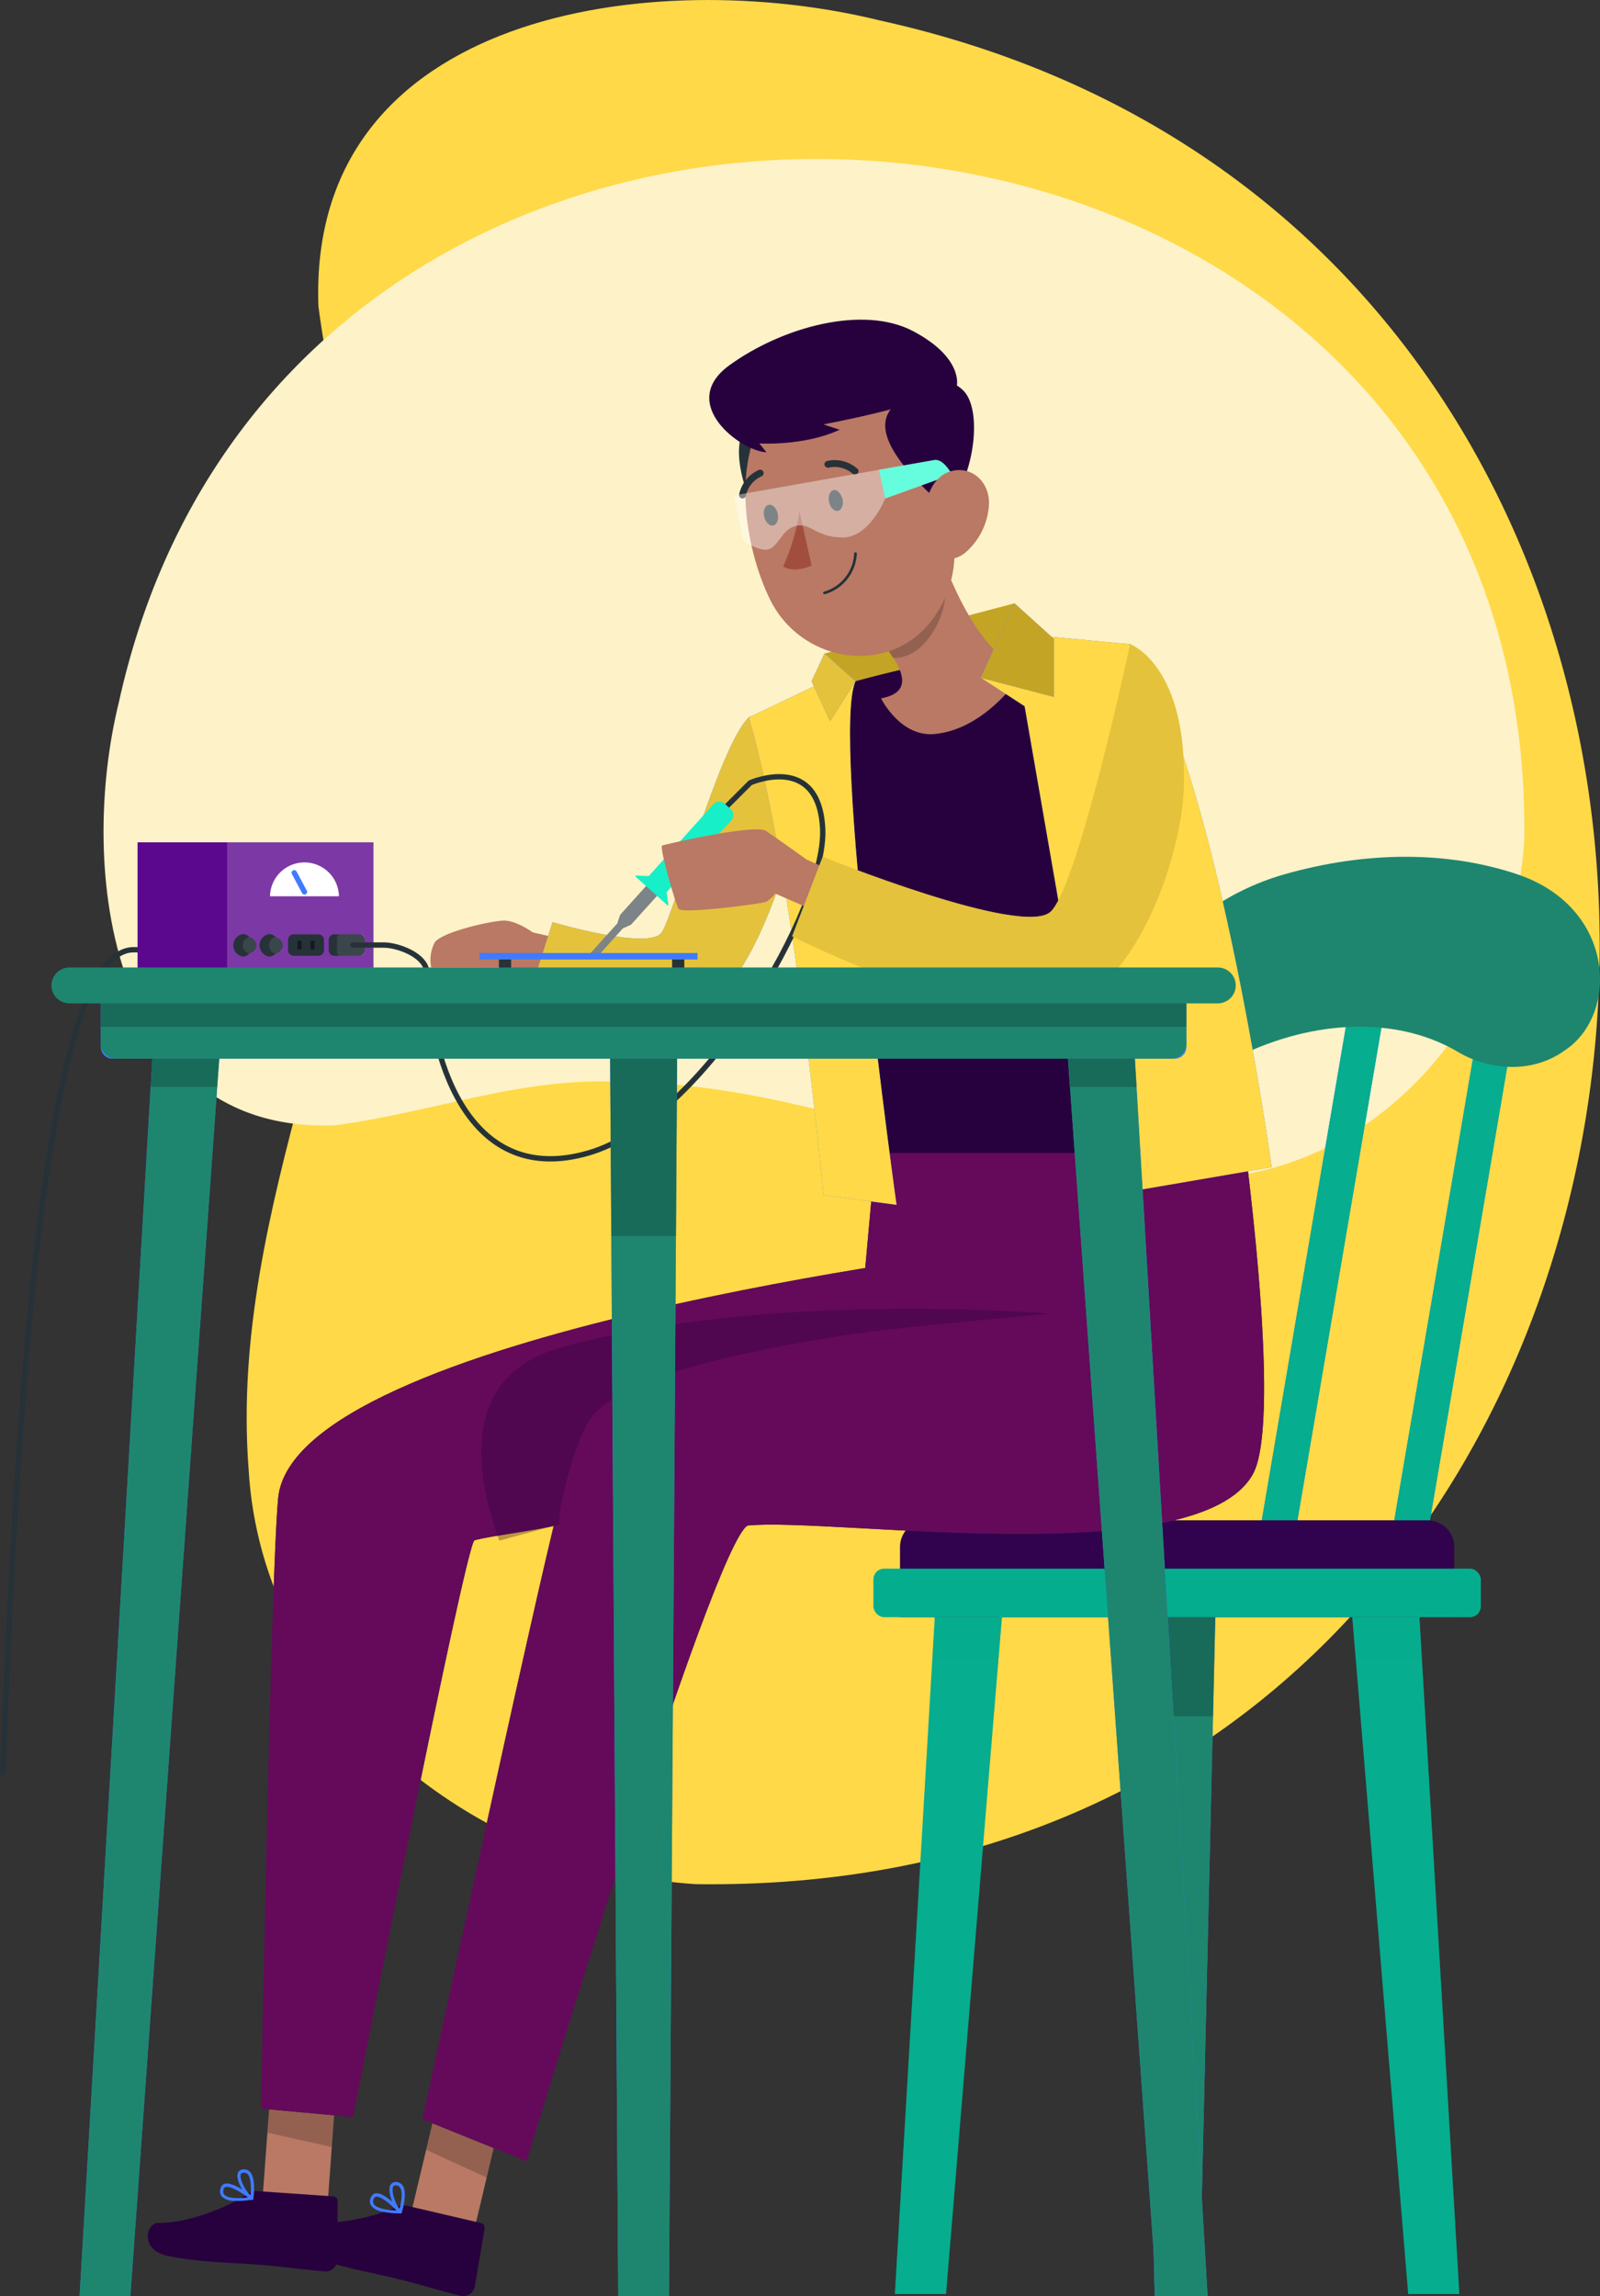 <svg xmlns="http://www.w3.org/2000/svg" width="299.449" height="429.669" viewBox="0 0 299.449 429.669">
  <rect x="0" y="0" width="299.449" height="429.669" fill="#333333" stroke="none"/>
  <g id="Grupo_946629" data-name="Grupo 946629" transform="translate(10.904)">
    <g id="Grupo_167836" data-name="Grupo 167836" transform="translate(8.473 0)">
      <path id="Trazado_156803" data-name="Trazado 156803" d="M352.579,169.252c-2.683,41.515-34.528,81.154-77.656,83.613-49.536,3.795-95-23.37-144.347-23.658C105.414,227.05,81.817,236.684,57.3,239.8c-55.381,2.033-63.819-63.048-53.49-105C47.366-62.964,355.595-36.057,352.579,169.252Z" transform="translate(280.017 0) rotate(90)" fill="#ffd947"/>
      <path id="Trazado_156804" data-name="Trazado 156804" d="M336.922,183.769c-2.023,31.31-26.04,61.2-58.566,63.058C241,249.69,206.707,229.2,169.494,228.986c-18.976-1.627-36.772,5.639-55.264,7.985C72.464,238.5,66.1,189.422,73.89,157.785,106.74,8.638,339.2,28.93,336.922,183.769Z" transform="translate(-71.019 -26.382)" fill="#fdf2c8"/>
    </g>
    <g id="Character" transform="translate(-10.385 59.819)">
      <g id="Grupo_55004" data-name="Grupo 55004">
        <path id="Trazado_104115" data-name="Trazado 104115" d="M262.167,254.377h-9.819c-17.032,0-21.9,87.9-24.474,154.115" transform="translate(-227.874 -136.472)" fill="none" stroke="#263238" stroke-linecap="round" stroke-linejoin="round" stroke-width="1"/>
        <g id="Grupo_54993" data-name="Grupo 54993" transform="translate(162.956 100.515)">
          <path id="Trazado_104116" data-name="Trazado 104116" d="M91.936,258.687h-6.68l-18.6,109.15h6.68Z" transform="translate(29.271 -234.617)" fill="#407bff"/>
          <path id="Trazado_104117" data-name="Trazado 104117" d="M107.936,258.687h-6.68l-18.6,109.15h6.68Z" transform="translate(-11.528 -234.617)" fill="#407bff"/>
          <path id="Trazado_104118" data-name="Trazado 104118" d="M123.936,258.687h-6.68l-18.6,109.15h6.68Z" transform="translate(-52.326 -234.617)" fill="#407bff"/>
          <path id="Trazado_104119" data-name="Trazado 104119" d="M91.936,258.687h-6.68l-18.6,109.15h6.68Z" transform="translate(29.271 -234.617)" fill="#06ad8f" style="isolation: isolate"/>
          <path id="Trazado_104120" data-name="Trazado 104120" d="M107.936,258.687h-6.68l-18.6,109.15h6.68Z" transform="translate(-11.528 -234.617)" fill="#06ad8f" style="isolation: isolate"/>
          <path id="Trazado_104121" data-name="Trazado 104121" d="M123.936,258.687h-6.68l-18.6,109.15h6.68Z" transform="translate(-52.326 -234.617)" fill="#fff" opacity="0.4" style="isolation: isolate"/>
          <path id="Trazado_104122" data-name="Trazado 104122" d="M118.06,330.933l-.558,24.132L114.96,464.224h-8.385l-2.526-109.159-.558-24.132Z" transform="translate(-53.942 -194.89)" fill="#407bff"/>
          <path id="Trazado_104123" data-name="Trazado 104123" d="M118.06,330.933l-.558,24.132L114.96,464.224h-8.385l-2.526-109.159-.558-24.132Z" transform="translate(-53.942 -194.89)" fill="#1e866f" style="isolation: isolate"/>
          <path id="Trazado_104124" data-name="Trazado 104124" d="M118.06,330.933l-.558,24.8H104.049l-.558-24.8Z" transform="translate(-53.942 -194.89)" opacity="0.2" style="isolation: isolate"/>
          <g id="Grupo_54991" data-name="Grupo 54991" transform="translate(4.008 137.593)">
            <g id="Grupo_54989" data-name="Grupo 54989" transform="translate(85.235)">
              <path id="Trazado_104125" data-name="Trazado 104125" d="M94.521,463.231l-7.746-131.2H74.113l10.844,131.2Z" transform="translate(-74.113 -331.878)" fill="#06ad8f"/>
              <path id="Trazado_104126" data-name="Trazado 104126" d="M84.939,463.287h9.572l-7.029-119.42-.7-11.934H74.122l.977,11.934Z" transform="translate(-74.117 -331.933)" fill="#06ad8f" opacity="0.4" style="isolation: isolate"/>
              <path id="Trazado_104127" data-name="Trazado 104127" d="M78.657,331.933l.977,12.4H92.017l-.7-12.4Z" transform="translate(-78.652 -331.933)" fill="#06ad8f" opacity="0.2" style="isolation: isolate"/>
            </g>
            <g id="Grupo_54990" data-name="Grupo 54990" transform="translate(0)">
              <path id="Trazado_104128" data-name="Trazado 104128" d="M138.67,463.231l10.845-131.2H136.853l-7.746,131.2Z" transform="translate(-129.107 -331.878)" fill="#06ad8f"/>
              <path id="Trazado_104129" data-name="Trazado 104129" d="M138.683,463.287l9.84-119.42.977-11.934H136.837l-.7,11.934-7.029,119.42Z" transform="translate(-129.096 -331.933)" fill="#06ad8f" opacity="0.4" style="isolation: isolate"/>
              <path id="Trazado_104130" data-name="Trazado 104130" d="M142.47,331.933l-.977,12.4H129.11l.7-12.4Z" transform="translate(-122.067 -331.933)" fill="#06ad8f" opacity="0.2" style="isolation: isolate"/>
            </g>
          </g>
          <path id="Rectángulo_7480" data-name="Rectángulo 7480" d="M5,0H98.72a5,5,0,0,1,5,5V18.117a0,0,0,0,1,0,0H0a0,0,0,0,1,0,0V5A5,5,0,0,1,5,0Z" transform="translate(4.969 124.161)" fill="#31024e"/>
          <g id="Grupo_54992" data-name="Grupo 54992" transform="translate(0 133.219)">
            <rect id="Rectángulo_7481" data-name="Rectángulo 7481" width="113.659" height="9.059" rx="2.011" transform="translate(0 0)" fill="#06ad8f"/>
            <rect id="Rectángulo_7482" data-name="Rectángulo 7482" width="113.659" height="9.059" rx="2.011" transform="translate(0 0)" fill="#06ad8f" opacity="0.6" style="isolation: isolate"/>
          </g>
          <path id="Trazado_104131" data-name="Trazado 104131" d="M118.4,279.831c-10.753-6.508-25.682-6.508-39.95,0-7.212,3.162-15.744,4.059-19.521-.5h0c-6.432-6.7,4.856-26.557,26.522-32.844,15.505-4.445,30.854-4.445,43.958,0,18.27,6.286,18.831,26.142,8.78,32.844h0C131.945,283.89,123.909,282.992,118.4,279.831Z" transform="translate(-8.736 -243.157)" fill="#1e866f"/>
        </g>
        <g id="_Group_" data-name="&lt;Group&gt;" transform="translate(25.224)">
          <path id="Trazado_104132" data-name="Trazado 104132" d="M209.584,255.916l-12.5-2.844s-3.066-2.215-5.364-2.215-11.8,2.147-13.03,4.14a6.992,6.992,0,0,0-.614,4.643h14.409l12.57,3.352Z" transform="translate(-123.101 -138.407)" fill="#b97964"/>
          <path id="Trazado_104133" data-name="Trazado 104133" d="M194.475,226.33c-5.476,5.057-13.943,36.771-16.3,40.229s-20.445-1.917-20.445-1.917l-3.679,11.524s22.8,10.367,33.013,3.665,16.488-33.689,16.488-33.689Z" transform="translate(-80.065 -151.895)" fill="#407bff"/>
          <path id="Trazado_104134" data-name="Trazado 104134" d="M194.475,226.33c-5.476,5.057-13.943,36.771-16.3,40.229s-20.445-1.917-20.445-1.917l-3.679,11.524s22.8,10.367,33.013,3.665,16.488-33.689,16.488-33.689Z" transform="translate(-80.065 -151.895)" fill="#e5c23b" style="isolation: isolate"/>
          <path id="Trazado_104135" data-name="Trazado 104135" d="M157.209,212.552l-35.56,9.4,17.78,25.6H166.8Z" transform="translate(6.909 -159.471)" fill="#c4a424"/>
          <path id="Trazado_104136" data-name="Trazado 104136" d="M221.529,419l-12.017-3.3,2.152-29.32,12,3.31Z" transform="translate(-186.133 -63.884)" fill="#b97964"/>
          <path id="Trazado_104137" data-name="Trazado 104137" d="M230.292,404.27l13.943.967a.886.886,0,0,1,.862.905l0,.014-.085,11.09a2.2,2.2,0,0,1-2.322,2.044c-4.86-.417-7.159-.857-13.292-1.331-3.765-.271-11.231-.451-16.319-1.632s-3.785-6.178-1.527-6.127c5.358.1,12.861-2.857,16.553-5.363A3.494,3.494,0,0,1,230.292,404.27Z" transform="translate(-207.642 -54.052)" fill="#27013e"/>
          <path id="Trazado_104138" data-name="Trazado 104138" d="M222.4,406.585a15.234,15.234,0,0,0,3.348-.217.262.262,0,0,0,.236-.2.322.322,0,0,0-.091-.305c-.378-.305-3.732-2.946-5.3-2.466a1.1,1.1,0,0,0-.725.778,1.547,1.547,0,0,0,.243,1.64A3.33,3.33,0,0,0,222.4,406.585ZM220.761,404c.834-.262,2.829.922,4.208,1.939-2.252.284-3.879.1-4.426-.511a1.067,1.067,0,0,1-.135-1.046.526.526,0,0,1,.353-.381Z" transform="translate(-204.303 -54.559)" fill="#407bff"/>
          <path id="Trazado_104139" data-name="Trazado 104139" d="M222.35,407.312a.176.176,0,0,0,.121.026.329.329,0,0,0,.175-.217c.008-.108.544-3.7-.615-5.006a1.55,1.55,0,0,0-1.209-.487,1.114,1.114,0,0,0-1.113.8c-.372,1.33,1.3,4.061,2.483,4.876A.188.188,0,0,0,222.35,407.312Zm-1.364-5.06a.839.839,0,0,1,.6.305c.7.774.649,2.824.536,3.99-1.006-.983-2.05-3.021-1.855-3.914.037-.167.16-.361.577-.381Z" transform="translate(-200.97 -55.5)" fill="#407bff"/>
          <path id="Trazado_104140" data-name="Trazado 104140" d="M222.741,389.684l-12-3.295-1.227,16.76,12.066,2.686Z" transform="translate(-185.212 -63.879)" opacity="0.2" style="isolation: isolate"/>
          <path id="Trazado_104141" data-name="Trazado 104141" d="M189.068,417.294l11.342,5.172,2.892-12.184,3.874-16.4-11.311-5.187-3.889,16.384Z" transform="translate(-137.962 -62.611)" fill="#b97964"/>
          <path id="Trazado_104142" data-name="Trazado 104142" d="M189.068,405.079l11.326,5.2,3.874-16.4-11.311-5.187Z" transform="translate(-135.054 -62.611)" opacity="0.2" style="isolation: isolate"/>
          <path id="Trazado_104143" data-name="Trazado 104143" d="M213.664,406.092l13.61,3.176a.883.883,0,0,1,.707,1.031l0,.014-1.854,10.933a2.2,2.2,0,0,1-2.618,1.649c-4.73-1.186-6.93-1.987-12.907-3.433-3.673-.866-11.017-2.233-15.851-4.211s-2.753-6.7-.532-6.291c5.274.95,13.152-.772,17.2-2.656A3.486,3.486,0,0,1,213.664,406.092Z" transform="translate(-163.025 -53.097)" fill="#27013e"/>
          <path id="Trazado_104144" data-name="Trazado 104144" d="M204.166,407.964a15.3,15.3,0,0,0,3.34.321.264.264,0,0,0,.264-.163.321.321,0,0,0-.04-.316c-.324-.361-3.216-3.5-4.839-3.278a1.1,1.1,0,0,0-.84.651,1.552,1.552,0,0,0-.022,1.658A3.329,3.329,0,0,0,204.166,407.964Zm-1.206-2.808c.865-.126,2.644,1.361,3.844,2.585-2.267-.079-3.844-.519-4.287-1.21a1.069,1.069,0,0,1,.033-1.054.525.525,0,0,1,.411-.321Z" transform="translate(-158.312 -53.911)" fill="#407bff"/>
          <path id="Trazado_104145" data-name="Trazado 104145" d="M203.432,409.027a.168.168,0,0,0,.116.045.321.321,0,0,0,.206-.184c.025-.107,1.127-3.571.191-5.04a1.548,1.548,0,0,0-1.116-.674,1.117,1.117,0,0,0-1.228.615c-.578,1.254.635,4.216,1.675,5.211A.184.184,0,0,0,203.432,409.027Zm-.541-5.212a.842.842,0,0,1,.544.4c.57.876.191,2.892-.107,4.025-.837-1.132-1.542-3.309-1.207-4.16.064-.158.215-.332.629-.285Z" transform="translate(-154.302 -54.662)" fill="#407bff"/>
          <g id="Grupo_54994" data-name="Grupo 54994" transform="translate(53.308 147.662)">
            <path id="Trazado_104146" data-name="Trazado 104146" d="M179.6,314.093l3.661-40.517,67.651,1.59s8.01,56.455,2.188,66.825c-10.392,18.514-78.59,8-94.537,9.578-6.51,3.472-41.367,118.976-41.367,118.976L97.687,462.67s20.987-97.485,25.767-115.845C130.1,321.291,157.193,321.736,179.6,314.093Z" transform="translate(-97.687 -273.576)" fill="#263238"/>
            <path id="Trazado_104147" data-name="Trazado 104147" d="M179.6,314.093l3.661-40.517,67.651,1.59s8.01,56.455,2.188,66.825c-10.392,18.514-78.59,8-94.537,9.578-6.51,3.472-41.367,118.976-41.367,118.976L97.687,462.67s20.987-97.485,25.767-115.845C130.1,321.291,157.193,321.736,179.6,314.093Z" transform="translate(-97.687 -273.576)" fill="#650a5a" style="isolation: isolate"/>
          </g>
          <g id="Grupo_54995" data-name="Grupo 54995" transform="translate(23.112 173.877)">
            <path id="Trazado_104148" data-name="Trazado 104148" d="M111.29,451.377,128.5,452.97s21.108-107.488,22.743-107.943c2.943-.837,11.5-1.8,16.091-3,31.94-8.311,110.6-23.594,110.6-23.594l-29-27.946S117.42,306.277,114.494,337.14C113.094,351.982,111.29,451.377,111.29,451.377Z" transform="translate(-111.29 -290.49)" fill="#263238"/>
            <path id="Trazado_104149" data-name="Trazado 104149" d="M111.29,451.377,128.5,452.97s21.108-107.488,22.743-107.943c2.943-.837,11.5-1.8,16.091-3,31.94-8.311,110.6-23.594,110.6-23.594l-29-27.946S117.42,306.277,114.494,337.14C113.094,351.982,111.29,451.377,111.29,451.377Z" transform="translate(-111.29 -290.49)" fill="#650a5a" style="isolation: isolate"/>
          </g>
          <path id="Trazado_104150" data-name="Trazado 104150" d="M126.857,341.124c2.943-.837,6.851-1.875,11.443-3.072-1.271.668,2.427-16.068,6.108-20.4,7.314-8.627,36.7-13.287,47.238-14.98,8.811-1.409,38.382-4.021,38.382-4.021s-52.2-4.509-91.54,6.288C119.041,310.292,122.5,329.274,126.857,341.124Z" transform="translate(-59.142 -112.636)" fill="#27013e" opacity="0.32" style="isolation: isolate"/>
          <path id="Trazado_104151" data-name="Trazado 104151" d="M121.967,312.751c-3.965-22.692-10.617-53.078-22.935-81.5a144.147,144.147,0,0,1,19.955-6.773,267.608,267.608,0,0,1,30.207-6.339,135.661,135.661,0,0,1,21.2-.586s15.253,28.484,22.985,95.2Z" transform="translate(15.379 -156.816)" fill="#27013e"/>
          <g id="Grupo_54996" data-name="Grupo 54996" transform="translate(138.031 35.858)">
            <path id="Trazado_104152" data-name="Trazado 104152" d="M136.314,201.44c2.7,9.749,9.109,26.883,18.284,29.7,0,0-6.758,11.057-16.871,11.984-6.437.59-10-6.677-10-6.677,6.565-1.224,4.056-6.034-1.121-12.071Z" transform="translate(-126.607 -201.44)" fill="#b97964"/>
            <path id="Trazado_104153" data-name="Trazado 104153" d="M141.936,207.475,136.2,221.054a32.579,32.579,0,0,1,3.3,4.472c6.449.485,11.08-9.74,9.5-13.9C148.432,209.913,143.087,208.867,141.936,207.475Z" transform="translate(-136.181 -198.121)" opacity="0.2" style="isolation: isolate"/>
          </g>
          <g id="Grupo_54998" data-name="Grupo 54998" transform="translate(106.999)">
            <path id="Trazado_104154" data-name="Trazado 104154" d="M163.253,192.276c6.152,2.545,4.977,9.258-5.22,21.488-6.285-5.4-9.688-17.715-6.4-21.669S157.893,190.079,163.253,192.276Z" transform="translate(-144.799 -171.975)" fill="#263238"/>
            <path id="Trazado_104155" data-name="Trazado 104155" d="M172.022,200.35c2.14,13.307,4.059,20.978-1.043,29.2-7.692,12.367-25.243,10-31.32-2.4-5.443-11.144-8.044-31.038,3.628-39.136a18.382,18.382,0,0,1,28.735,12.333Z" transform="translate(-128.288 -174.796)" fill="#b97964"/>
            <path id="Trazado_104156" data-name="Trazado 104156" d="M151.142,200.547c.239,1.068-.136,2.063-.834,2.216s-1.446-.576-1.686-1.644.122-2.057.815-2.223S150.834,199.511,151.142,200.547Z" transform="translate(-126.199 -166.993)" fill="#263238"/>
            <path id="Trazado_104157" data-name="Trazado 104157" d="M159,202.317c.239,1.068-.136,2.063-.835,2.215s-1.46-.569-1.7-1.652.136-2.061.834-2.215S158.757,201.249,159,202.317Z" transform="translate(-146.191 -166.019)" fill="#263238"/>
            <path id="Trazado_104158" data-name="Trazado 104158" d="M155.388,201.474a39.1,39.1,0,0,1-3.055,10.285c2.326,1.33,5.325-.2,5.325-.2Z" transform="translate(-138.508 -165.563)" fill="#a24e3f"/>
            <path id="Trazado_104159" data-name="Trazado 104159" d="M152.505,197.959a.632.632,0,0,0,.38-.175.651.651,0,0,0-.064-.911,6.351,6.351,0,0,0-5.691-1.441.62.62,0,0,0-.446.755l.014.043a.667.667,0,0,0,.8.432h0a5.066,5.066,0,0,1,4.479,1.186A.666.666,0,0,0,152.505,197.959Z" transform="translate(-125.105 -168.979)" fill="#263238"/>
            <path id="Trazado_104160" data-name="Trazado 104160" d="M158.9,201.789a.667.667,0,0,0,.493-.485,5.116,5.116,0,0,1,2.894-3.631.646.646,0,0,0-.428-1.22,6.417,6.417,0,0,0-3.712,4.558.634.634,0,0,0,.467.767l.011,0A.749.749,0,0,0,158.9,201.789Z" transform="translate(-152.546 -168.342)" fill="#263238"/>
            <path id="Trazado_104161" data-name="Trazado 104161" d="M135.679,189.351c-5.663,3.481-3.425,9.926,8.591,20.361,5.344-6.341,6.744-19.053,2.847-22.405S140.628,186.319,135.679,189.351Z" transform="translate(-99.785 -174.253)" fill="#27013e"/>
            <path id="Trazado_104162" data-name="Trazado 104162" d="M181.1,190.621s1.193-5.211-8.179-10.161-24.53-.766-34.384,6.369,2.134,16.1,6.923,16.292l-1.338-1.657s8.342.546,15.031-2.559L156.1,197.9S175.175,194.414,181.1,190.621Z" transform="translate(-134.757 -178.304)" fill="#27013e"/>
            <g id="Grupo_54997" data-name="Grupo 54997" transform="translate(4.586 26.256)">
              <path id="Trazado_104163" data-name="Trazado 104163" d="M134.5,201.887l1.751,8.431s3.5,2.5,5.192,1.472c1.7-1.007,2.34-3.844,4.96-4.262,2.619-.434,3.5,2.216,8.524,2.216s7.92-7.3,7.92-7.3l11.206-4.03,1.8,4,.852-1.55s-2.185-6.045-4.7-5.6l-10.322,1.813Z" transform="translate(-134.5 -195.245)" fill="#fff" opacity="0.4" style="isolation: isolate"/>
              <path id="Trazado_104164" data-name="Trazado 104164" d="M134.5,197.082l1.147,5.316a.057.057,0,0,0,.015.046l11.206-4.03,1.8,4,.852-1.55s-2.185-6.045-4.7-5.6Z" transform="translate(-107.315 -195.245)" fill="#66fdde"/>
            </g>
            <path id="Trazado_104165" data-name="Trazado 104165" d="M143.013,202.966a12.822,12.822,0,0,1-4.267,8.814c-3.38,2.951-6.995.391-7.675-3.8-.611-3.783.422-9.882,4.586-11.217S143.239,198.812,143.013,202.966Z" transform="translate(-90.669 -168.318)" fill="#b97964"/>
            <path id="Trazado_104166" data-name="Trazado 104166" d="M152.839,206.55a8.039,8.039,0,0,1-5.807,7.357" transform="translate(-125.473 -162.772)" fill="none" stroke="#263238" stroke-linecap="round" stroke-linejoin="round" stroke-width="0.5"/>
          </g>
          <path id="Trazado_104167" data-name="Trazado 104167" d="M162.032,223.8c-4.583,9.992,7.68,97.978,7.68,97.978l-13.676-1.84s-5.724-61.621-13.958-89.365l14.147-6.773v-5.183Z" transform="translate(-27.666 -156.137)" fill="#407bff"/>
          <path id="Trazado_104168" data-name="Trazado 104168" d="M103.074,212.552,96.78,226.478l8.2,5.33,15.877,91.464,30.352-5.212s-10.95-78.9-26.475-97.851l-17.672-1.671Z" transform="translate(61.045 -159.471)" fill="#407bff"/>
          <path id="Trazado_104169" data-name="Trazado 104169" d="M162.032,223.8c-4.583,9.992,7.68,97.978,7.68,97.978l-13.676-1.84s-5.724-61.621-13.958-89.365l14.147-6.773v-5.183Z" transform="translate(-27.666 -156.137)" fill="#ffd947" style="isolation: isolate"/>
          <path id="Trazado_104170" data-name="Trazado 104170" d="M103.074,212.552,96.78,226.478l8.2,5.33,15.877,91.464,30.352-5.212s-10.95-78.9-26.475-97.851l-17.672-1.671Z" transform="translate(61.045 -159.471)" fill="#ffd947" opacity="0.998" style="isolation: isolate"/>
          <path id="Trazado_104171" data-name="Trazado 104171" d="M123.088,226.478l13.652,3.572V219.2l-7.358-6.644Z" transform="translate(34.737 -159.471)" fill="#407bff"/>
          <path id="Trazado_104172" data-name="Trazado 104172" d="M155.248,223.8l-4.744,7.475-3.472-7.475,2.41-5.183Z" transform="translate(-20.883 -156.136)" fill="#407bff"/>
          <path id="Trazado_104173" data-name="Trazado 104173" d="M123.088,226.478l13.652,3.572V219.2l-7.358-6.644Z" transform="translate(34.737 -159.471)" fill="#c4a424" style="isolation: isolate"/>
          <path id="Trazado_104174" data-name="Trazado 104174" d="M155.248,223.8l-4.744,7.475-3.472-7.475,2.41-5.183Z" transform="translate(-20.883 -156.136)" fill="#e5c23b" style="isolation: isolate"/>
          <rect id="Rectángulo_7483" data-name="Rectángulo 7483" width="2.285" height="2.98" transform="translate(100.045 119.127)" fill="#263238"/>
          <rect id="Rectángulo_7484" data-name="Rectángulo 7484" width="2.285" height="2.98" transform="translate(67.632 119.127)" fill="#263238"/>
          <path id="Trazado_104200" data-name="Trazado 104200" d="M44.146,0H0V23.941H44.146Z" transform="translate(0 97.805)" fill="#5b088e"/>
          <rect id="Rectángulo_7486" data-name="Rectángulo 7486" width="27.387" height="23.941" transform="translate(16.759 97.805)" fill="#fff" opacity="0.2" style="isolation: isolate"/>
          <path id="Trazado_104175" data-name="Trazado 104175" d="M209.409,250.144a6.451,6.451,0,0,1,12.9,0Z" transform="translate(-184.618 -142.241)" fill="#fff"/>
          <line id="Línea_179" data-name="Línea 179" x1="1.91" y1="3.577" transform="translate(29.329 103.508)" fill="none" stroke="#407bff" stroke-linecap="round" stroke-linejoin="round" stroke-width="1"/>
          <path id="Trazado_104176" data-name="Trazado 104176" d="M207.336,252.514h4.654a1.035,1.035,0,0,1,1.035,1.034V255.5a1.035,1.035,0,0,1-1.035,1.035h-4.654A1.035,1.035,0,0,1,206.3,255.5v-1.954A1.035,1.035,0,0,1,207.336,252.514Z" transform="translate(-170.522 -137.496)" fill="#263238"/>
          <rect id="Rectángulo_7487" data-name="Rectángulo 7487" width="5.173" height="4.024" rx="0.668" transform="translate(37.33 115.017)" fill="#fff" opacity="0.1" style="isolation: isolate"/>
          <path id="Trazado_104177" data-name="Trazado 104177" d="M212.247,252.514H216.9a1.034,1.034,0,0,1,1.034,1.034V255.5a1.034,1.034,0,0,1-1.034,1.035h-4.654a1.034,1.034,0,0,1-1.034-1.035v-1.954A1.034,1.034,0,0,1,212.247,252.514Z" transform="translate(-183.043 -137.496)" fill="#263238"/>
          <g id="Grupo_54999" data-name="Grupo 54999" transform="translate(29.95 116.225)">
            <rect id="Rectángulo_7488" data-name="Rectángulo 7488" width="0.728" height="1.609" transform="translate(2.433)" opacity="0.5" style="isolation: isolate"/>
            <rect id="Rectángulo_7489" data-name="Rectángulo 7489" width="0.728" height="1.609" transform="translate(0)" opacity="0.5" style="isolation: isolate"/>
          </g>
          <g id="Grupo_55000" data-name="Grupo 55000" transform="translate(17.922 114.97)">
            <path id="Trazado_104178" data-name="Trazado 104178" d="M217.977,252.483a1.649,1.649,0,0,1,1.246.6c.011,0,.022-.008.034-.008a1.536,1.536,0,0,1,0,3.029c-.012,0-.023-.008-.034-.008a1.654,1.654,0,0,1-1.246.6,2.138,2.138,0,0,1,0-4.216Z" transform="translate(-211.291 -252.483)" fill="#263238"/>
            <path id="Trazado_104179" data-name="Trazado 104179" d="M221.143,252.483a1.646,1.646,0,0,1,1.245.6c.012,0,.022-.008.036-.008a1.536,1.536,0,0,1,0,3.029c-.014,0-.023-.008-.036-.008a1.653,1.653,0,0,1-1.245.6,2.138,2.138,0,0,1,0-4.216Z" transform="translate(-219.361 -252.483)" fill="#263238"/>
          </g>
          <ellipse id="Elipse_4236" data-name="Elipse 4236" cx="1.28" cy="1.514" rx="1.28" ry="1.514" transform="translate(24.609 115.563)" fill="#fff" opacity="0.1" style="isolation: isolate"/>
          <g id="Grupo_55001" data-name="Grupo 55001" transform="translate(19.704 115.563)" opacity="0.1" style="isolation: isolate">
            <ellipse id="Elipse_4237" data-name="Elipse 4237" cx="1.28" cy="1.514" rx="1.28" ry="1.514" transform="translate(0)" fill="#fff"/>
          </g>
          <path id="Trazado_104180" data-name="Trazado 104180" d="M219.311,240.659l6.04-6.042s12.923-5.742,13.559,8.72-22.052,54.22-43.819,60.554-29.507-16.048-30.235-33.675c-.141-3.411-5.6-5.231-8.047-5.231h-5.825" transform="translate(-110.681 -147.956)" fill="none" stroke="#263238" stroke-linecap="round" stroke-linejoin="round" stroke-width="1"/>
          <g id="Grupo_55002" data-name="Grupo 55002" transform="translate(84.544 90.177)">
            <path id="Trazado_104181" data-name="Trazado 104181" d="M184.924,240.067l2.026,1.825-14.1,15.656-1.544.7-5.254,5.835-1.013-.912,5.254-5.835.53-1.608Z" transform="translate(-165.041 -234.518)" fill="#263238"/>
            <path id="Trazado_104182" data-name="Trazado 104182" d="M184.924,240.067l2.026,1.825-14.1,15.656-1.544.7-5.254,5.835-1.013-.912,5.254-5.835.53-1.608Z" transform="translate(-165.041 -234.518)" fill="#fff" opacity="0.4" style="isolation: isolate"/>
            <path id="Trazado_104183" data-name="Trazado 104183" d="M164.309,250.43l12.12-13.459a1.461,1.461,0,0,1,2.064-.108l1.169,1.052a1.463,1.463,0,0,1,.108,2.064l-12.12,13.459.339,2.392-.118.132-6.1-5.49.119-.13Z" transform="translate(-153.176 -236.487)" fill="#17efc8"/>
          </g>
          <path id="Trazado_104184" data-name="Trazado 104184" d="M186.116,253.22l-17.128-7.734s-5.56-3.988-7.6-5.352-18.8,2.52-19.416,2.725,2.453,10.832,3.066,11.854,15.533-.966,16.35-1.3a5.618,5.618,0,0,0,1.723-1.561l16.7,7.277Z" transform="translate(-43.778 -144.463)" fill="#b97964"/>
          <g id="Grupo_55003" data-name="Grupo 55003" transform="translate(122.518 60.737)">
            <path id="Trazado_104185" data-name="Trazado 104185" d="M170.623,217.492s-9.654,45.17-14.89,50.051-42.658-10.273-42.658-10.273l-5.71,14.879s32.45,16.311,48.368,13.965,24.436-29.281,24.9-41.282C181.55,221.437,170.623,217.492,170.623,217.492Z" transform="translate(-107.366 -217.492)" fill="#e5c23b"/>
            <path id="Trazado_104186" data-name="Trazado 104186" d="M170.623,217.492s-9.654,45.17-14.89,50.051-42.658-10.273-42.658-10.273l-5.71,14.879s32.45,16.311,48.368,13.965,24.436-29.281,24.9-41.282C181.55,221.437,170.623,217.492,170.623,217.492Z" transform="translate(-107.366 -217.492)" fill="#e5c23b" opacity="0.7" style="isolation: isolate"/>
          </g>
          <rect id="Rectángulo_7490" data-name="Rectángulo 7490" width="40.774" height="1.22" transform="translate(64.023 118.517)" fill="#407bff"/>
        </g>
      </g>
      <g id="Grupo_55010" data-name="Grupo 55010" transform="translate(9.118 121.233)">
        <g id="Grupo_55005" data-name="Grupo 55005" transform="translate(104.519 11.1)">
          <path id="Trazado_104187" data-name="Trazado 104187" d="M179.6,501.2H170.1l-1.551-237.517h12.6Z" transform="translate(-168.554 -263.686)" fill="#407bff"/>
          <path id="Trazado_104188" data-name="Trazado 104188" d="M181.15,263.933l-.248,38.321-1.3,198.813h-9.5l-1.3-198.813-.248-38.321Z" transform="translate(-168.547 -263.55)" fill="#1e866f" style="isolation: isolate"/>
          <path id="Trazado_104189" data-name="Trazado 104189" d="M181.15,263.933,180.9,302.68H168.8l-.248-38.747Z" transform="translate(-168.547 -263.55)" opacity="0.2" style="isolation: isolate"/>
        </g>
        <g id="Grupo_55006" data-name="Grupo 55006" transform="translate(189.812 11.1)">
          <path id="Trazado_104190" data-name="Trazado 104190" d="M131.068,501.2h-9.495l-17.06-237.517h12.6Z" transform="translate(-104.509 -263.686)" fill="#407bff"/>
          <path id="Trazado_104191" data-name="Trazado 104191" d="M131.075,501.067h-9.5L105.346,275.348l-.837-11.415h12.6l.682,11.415Z" transform="translate(-104.51 -263.55)" fill="#1e866f" style="isolation: isolate"/>
          <path id="Trazado_104192" data-name="Trazado 104192" d="M126.362,274.782H113.916l-.837-10.849h12.6Z" transform="translate(-113.079 -263.55)" opacity="0.2" style="isolation: isolate"/>
        </g>
        <g id="Grupo_55007" data-name="Grupo 55007" transform="translate(5.263 11.1)">
          <path id="Trazado_104193" data-name="Trazado 104193" d="M233.083,501.2h-9.495l13.958-237.517h12.6Z" transform="translate(-223.588 -263.686)" fill="#407bff"/>
          <path id="Trazado_104194" data-name="Trazado 104194" d="M250.139,263.933l-.837,11.415L233.075,501.067h-9.485l13.267-225.719.682-11.415Z" transform="translate(-223.587 -263.55)" fill="#1e866f" style="isolation: isolate"/>
          <path id="Trazado_104195" data-name="Trazado 104195" d="M224.271,263.933h12.6l-.837,10.849H223.589Z" transform="translate(-210.319 -263.55)" opacity="0.2" style="isolation: isolate"/>
        </g>
        <g id="Grupo_55008" data-name="Grupo 55008" transform="translate(9.236 5.152)">
          <path id="Rectángulo_7491" data-name="Rectángulo 7491" d="M0,0H203.162a0,0,0,0,1,0,0V9.734A2.162,2.162,0,0,1,201,11.9H2.162A2.162,2.162,0,0,1,0,9.734V0A0,0,0,0,1,0,0Z" transform="translate(0 0)" fill="#407bff"/>
          <path id="Trazado_104199" data-name="Trazado 104199" d="M2.809,11.9H200.354a2.809,2.809,0,0,0,2.809-2.809V0H0V9.088A2.809,2.809,0,0,0,2.809,11.9Z" transform="translate(0 0)" fill="#1e866f"/>
        </g>
        <rect id="Rectángulo_7493" data-name="Rectángulo 7493" width="203.162" height="5.948" transform="translate(9.236 5.152)" opacity="0.2" style="isolation: isolate"/>
        <g id="Grupo_55009" data-name="Grupo 55009">
          <path id="Trazado_104196" data-name="Trazado 104196" d="M319.4,263.227H104.468a3.351,3.351,0,0,1-3.351-3.351h0a3.352,3.352,0,0,1,3.351-3.352H319.4a3.352,3.352,0,0,1,3.351,3.352h0A3.351,3.351,0,0,1,319.4,263.227Z" transform="translate(-101.117 -256.524)" fill="#1e866f"/>
          <path id="Trazado_104197" data-name="Trazado 104197" d="M319.4,263.227H104.468a3.351,3.351,0,0,1-3.351-3.351h0a3.352,3.352,0,0,1,3.351-3.352H319.4a3.352,3.352,0,0,1,3.351,3.352h0A3.351,3.351,0,0,1,319.4,263.227Z" transform="translate(-101.117 -256.524)" fill="#1e866f" opacity="0.2" style="isolation: isolate"/>
        </g>
      </g>
    </g>
  </g>
</svg>
